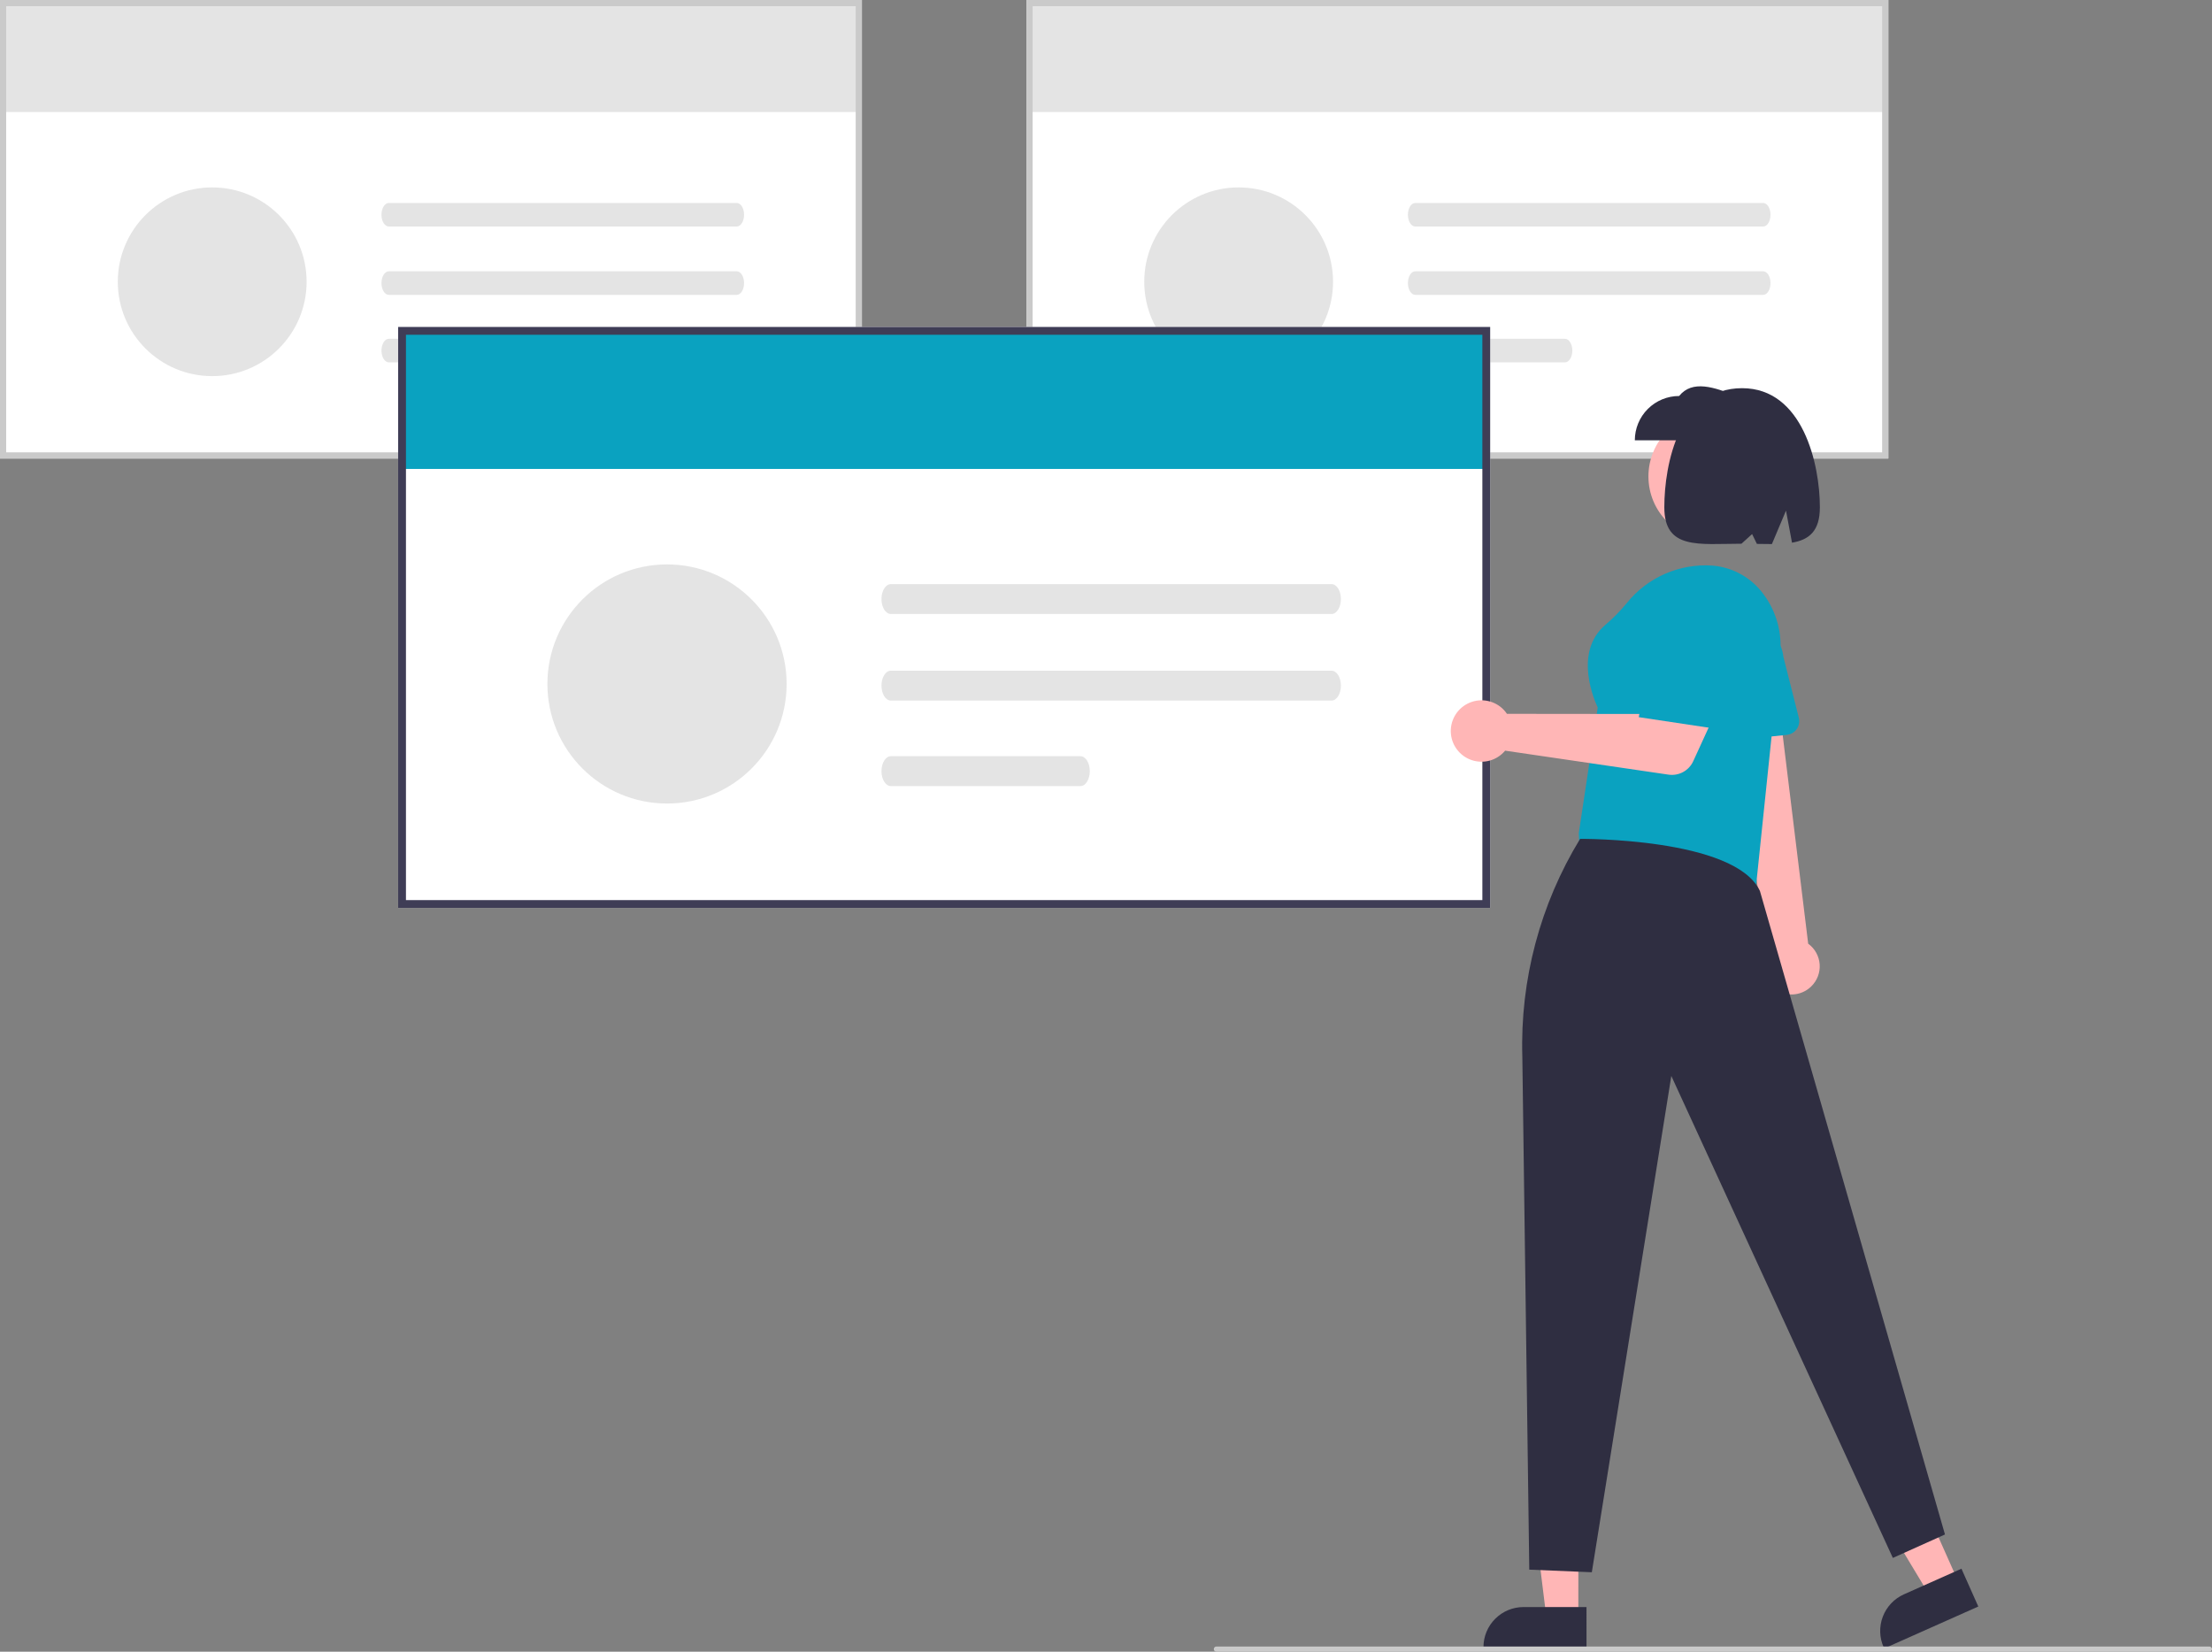 <svg width="600" height="448" viewBox="0 0 600 448" fill="none" xmlns="http://www.w3.org/2000/svg">
<rect x="0" y="0" width="600" height="448" fill="#808080" stroke="none"/>
<g clip-path="url(#clip0_78_476)">
<path d="M233.783 124.366H0V0H233.783V124.366Z" fill="white"/>
<path d="M233.504 0.837H0.837V30.394H233.504V0.837Z" fill="#E4E4E4"/>
<path d="M233.783 124.366H0V0H233.783V124.366ZM1.674 122.693H232.109V1.673H1.674V122.693Z" fill="#CACACA"/>
<path d="M105.471 55.05C104.366 55.053 103.471 56.488 103.474 58.254C103.476 60.015 104.369 61.442 105.471 61.446H199.829C200.934 61.442 201.828 60.008 201.826 58.241C201.824 56.48 200.931 55.053 199.829 55.05H105.471Z" fill="#E4E4E4"/>
<path d="M105.471 73.582C104.366 73.586 103.471 75.02 103.474 76.787C103.476 78.548 104.369 79.975 105.471 79.979H199.829C200.934 79.975 201.828 78.54 201.826 76.774C201.824 75.013 200.931 73.586 199.829 73.582H105.471Z" fill="#E4E4E4"/>
<path d="M105.471 91.891C104.366 91.894 103.471 93.329 103.474 95.096C103.476 96.857 104.369 98.284 105.471 98.287H146.073C147.179 98.284 148.073 96.849 148.071 95.083C148.069 93.322 147.176 91.894 146.073 91.891H105.471Z" fill="#E4E4E4"/>
<path d="M57.561 102.019C71.702 102.019 83.166 90.56 83.166 76.426C83.166 62.291 71.702 50.833 57.561 50.833C43.42 50.833 31.956 62.291 31.956 76.426C31.956 90.56 43.42 102.019 57.561 102.019Z" fill="#E4E4E4"/>
<path d="M512.202 124.366H278.419V0H512.202V124.366Z" fill="white"/>
<path d="M511.923 0.837H279.256V30.394H511.923V0.837Z" fill="#E4E4E4"/>
<path d="M512.202 124.366H278.419V0H512.202V124.366ZM280.093 122.693H510.528V1.673H280.093V122.693Z" fill="#CACACA"/>
<path d="M383.89 55.05C382.785 55.053 381.89 56.488 381.892 58.254C381.895 60.015 382.788 61.442 383.89 61.446H478.248C479.353 61.442 480.247 60.008 480.245 58.241C480.243 56.48 479.35 55.053 478.248 55.05H383.89Z" fill="#E4E4E4"/>
<path d="M383.89 73.582C382.785 73.586 381.89 75.02 381.892 76.787C381.895 78.548 382.788 79.975 383.89 79.979H478.248C479.353 79.975 480.247 78.54 480.245 76.774C480.243 75.013 479.35 73.586 478.248 73.582H383.89Z" fill="#E4E4E4"/>
<path d="M383.89 91.891C382.785 91.894 381.89 93.329 381.892 95.096C381.895 96.857 382.788 98.284 383.89 98.287H424.492C425.598 98.284 426.492 96.849 426.49 95.083C426.487 93.322 425.594 91.894 424.492 91.891H383.89Z" fill="#E4E4E4"/>
<path d="M335.98 102.019C350.121 102.019 361.585 90.56 361.585 76.426C361.585 62.291 350.121 50.833 335.98 50.833C321.839 50.833 310.375 62.291 310.375 76.426C310.375 90.56 321.839 102.019 335.98 102.019Z" fill="#E4E4E4"/>
<path d="M404.207 246.259H107.994V88.681H404.207V246.259Z" fill="white"/>
<path d="M403.854 89.741H109.055V127.192H403.854V89.741Z" fill="#0AA2C0"/>
<path d="M404.207 246.259H107.994V88.681H404.207V246.259ZM110.115 244.139H402.087V90.801H110.115V244.139Z" fill="#3F3D56"/>
<path d="M241.631 158.432C240.23 158.436 239.097 160.254 239.1 162.492C239.103 164.724 240.234 166.532 241.631 166.536H361.186C362.587 166.532 363.72 164.714 363.717 162.476C363.714 160.244 362.583 158.436 361.186 158.432H241.631Z" fill="#E4E4E4"/>
<path d="M241.631 181.913C240.23 181.918 239.097 183.736 239.1 185.974C239.103 188.206 240.234 190.014 241.631 190.018H361.186C362.587 190.014 363.72 188.196 363.717 185.958C363.714 183.726 362.583 181.918 361.186 181.913H241.631Z" fill="#E4E4E4"/>
<path d="M241.631 205.111C240.23 205.116 239.097 206.934 239.1 209.172C239.103 211.403 240.234 213.212 241.631 213.216H293.076C294.476 213.212 295.609 211.394 295.606 209.156C295.604 206.924 294.472 205.116 293.076 205.111H241.631Z" fill="#E4E4E4"/>
<path d="M180.927 217.944C198.845 217.944 213.37 203.426 213.37 185.516C213.37 167.607 198.845 153.089 180.927 153.089C163.01 153.089 148.484 167.607 148.484 185.516C148.484 203.426 163.01 217.944 180.927 217.944Z" fill="#E4E4E4"/>
<path d="M531.17 428.973L523.253 432.499L505.881 403.654L517.567 398.451L531.17 428.973Z" fill="#FFB6B6"/>
<path d="M536.608 435.745L511.081 447.112L510.937 446.79C509.763 444.156 509.684 441.163 510.717 438.471C511.75 435.779 513.811 433.607 516.446 432.434L516.447 432.433L532.038 425.49L536.608 435.745Z" fill="#2F2E41"/>
<path d="M491.272 267.572C492.072 266.802 492.693 265.866 493.092 264.831C493.491 263.795 493.658 262.685 493.581 261.578C493.504 260.47 493.185 259.394 492.647 258.423C492.108 257.452 491.364 256.612 490.465 255.96L482.078 187.33L468.998 190.55L479.477 258.044C478.482 259.625 478.101 261.516 478.408 263.36C478.714 265.203 479.687 266.869 481.141 268.044C482.594 269.218 484.429 269.819 486.296 269.732C488.163 269.645 489.934 268.876 491.272 267.572Z" fill="#FFB6B6"/>
<path d="M486.797 198.386C486.203 198.921 485.454 199.252 484.658 199.332L467.546 201.056C467.009 201.11 466.466 201.048 465.955 200.874C465.444 200.699 464.976 200.417 464.584 200.046C464.192 199.674 463.885 199.223 463.683 198.722C463.481 198.221 463.39 197.683 463.415 197.144L464.214 180.024C464.088 178.758 464.214 177.48 464.587 176.263C464.959 175.047 465.57 173.916 466.384 172.938C467.612 171.437 469.258 170.333 471.114 169.767C472.969 169.2 474.952 169.196 476.809 169.756C478.667 170.315 480.317 171.412 481.552 172.909C482.786 174.405 483.548 176.234 483.743 178.164L487.925 194.674C488.093 195.337 488.076 196.033 487.877 196.687C487.678 197.341 487.305 197.928 486.797 198.386Z" fill="#0AA2C0"/>
<path d="M476.138 242.08L428.559 232.626L428.242 225.986L428.249 225.944L433.378 191.886C432.688 190.451 426.587 177.019 435.451 169.489C437.541 167.709 439.47 165.747 441.215 163.627C443.98 160.168 447.543 157.432 451.599 155.652C455.655 153.873 460.082 153.103 464.501 153.41C467.239 153.632 469.896 154.444 472.291 155.79C474.685 157.136 476.76 158.984 478.372 161.207C481.895 165.932 483.488 171.819 482.83 177.674L476.138 242.08Z" fill="#0AA2C0"/>
<path d="M428.121 438.715L419.455 438.714L415.331 405.299L428.124 405.3L428.121 438.715Z" fill="#FFB6B6"/>
<path d="M430.332 447.112L402.386 447.111V446.758C402.386 443.874 403.532 441.109 405.572 439.07C407.612 437.031 410.379 435.886 413.263 435.886L430.333 435.886L430.332 447.112Z" fill="#2F2E41"/>
<path d="M414.812 425.741L412.928 286.597C412.312 265.807 417.756 245.286 428.597 227.533C428.597 227.533 470.661 227.18 477.377 241.666L527.571 416.202L513.432 422.562L453.341 291.836L431.779 426.448L414.812 425.741Z" fill="#2F2E41"/>
<path d="M407.94 192.582C408.238 192.904 408.51 193.25 408.754 193.615L448.13 193.658L452.935 185.391L466.366 191.008L459.282 206.471C458.71 207.72 457.748 208.75 456.54 209.406C455.332 210.062 453.944 210.308 452.585 210.109L408.262 203.605C407.18 204.905 405.726 205.845 404.096 206.3C402.466 206.754 400.736 206.702 399.136 206.15C397.536 205.598 396.143 204.572 395.14 203.209C394.138 201.846 393.575 200.21 393.525 198.519C393.476 196.828 393.943 195.162 394.864 193.743C395.784 192.323 397.116 191.218 398.681 190.573C400.245 189.929 401.97 189.776 403.624 190.135C405.278 190.493 406.783 191.347 407.94 192.582Z" fill="#FFB6B6"/>
<path d="M444.504 194.519L450.24 165.085C450.839 162.015 452.555 159.275 455.058 157.396C457.56 155.517 460.671 154.632 463.789 154.913C465.698 155.086 467.544 155.689 469.186 156.679C470.827 157.67 472.222 159.02 473.265 160.628C474.308 162.236 474.971 164.061 475.204 165.963C475.438 167.865 475.236 169.795 474.613 171.608L465.648 197.699L444.504 194.519Z" fill="#0AA2C0"/>
<path d="M464.496 146.579C474.086 146.579 481.86 138.808 481.86 129.223C481.86 119.638 474.086 111.868 464.496 111.868C454.906 111.868 447.133 119.638 447.133 129.223C447.133 138.808 454.906 146.579 464.496 146.579Z" fill="#FFB6B6"/>
<path d="M443.443 119.42H471.015V107.407C464.963 105.004 459.041 102.96 455.462 107.407C452.274 107.407 449.217 108.673 446.963 110.925C444.71 113.178 443.443 116.234 443.443 119.42Z" fill="#2F2E41"/>
<path d="M472.541 105.287C489.024 105.287 493.637 125.938 493.637 137.588C493.637 144.085 490.697 146.409 486.078 147.195L484.447 138.498L480.626 147.569C479.328 147.576 477.965 147.551 476.552 147.524L475.256 144.858L472.367 147.477C460.797 147.494 451.445 149.18 451.445 137.588C451.445 125.938 455.491 105.287 472.541 105.287Z" fill="#2F2E41"/>
<path d="M599.293 448H329.944C329.757 448 329.577 447.926 329.444 447.793C329.312 447.66 329.237 447.481 329.237 447.293C329.237 447.106 329.312 446.926 329.444 446.794C329.577 446.661 329.757 446.587 329.944 446.587H599.293C599.481 446.587 599.66 446.661 599.793 446.794C599.926 446.926 600 447.106 600 447.293C600 447.481 599.926 447.66 599.793 447.793C599.66 447.926 599.481 448 599.293 448Z" fill="#CACACA"/>
</g>
<defs>
<clipPath id="clip0_78_476">
<rect width="600" height="448" fill="white"/>
</clipPath>
</defs>
</svg>
